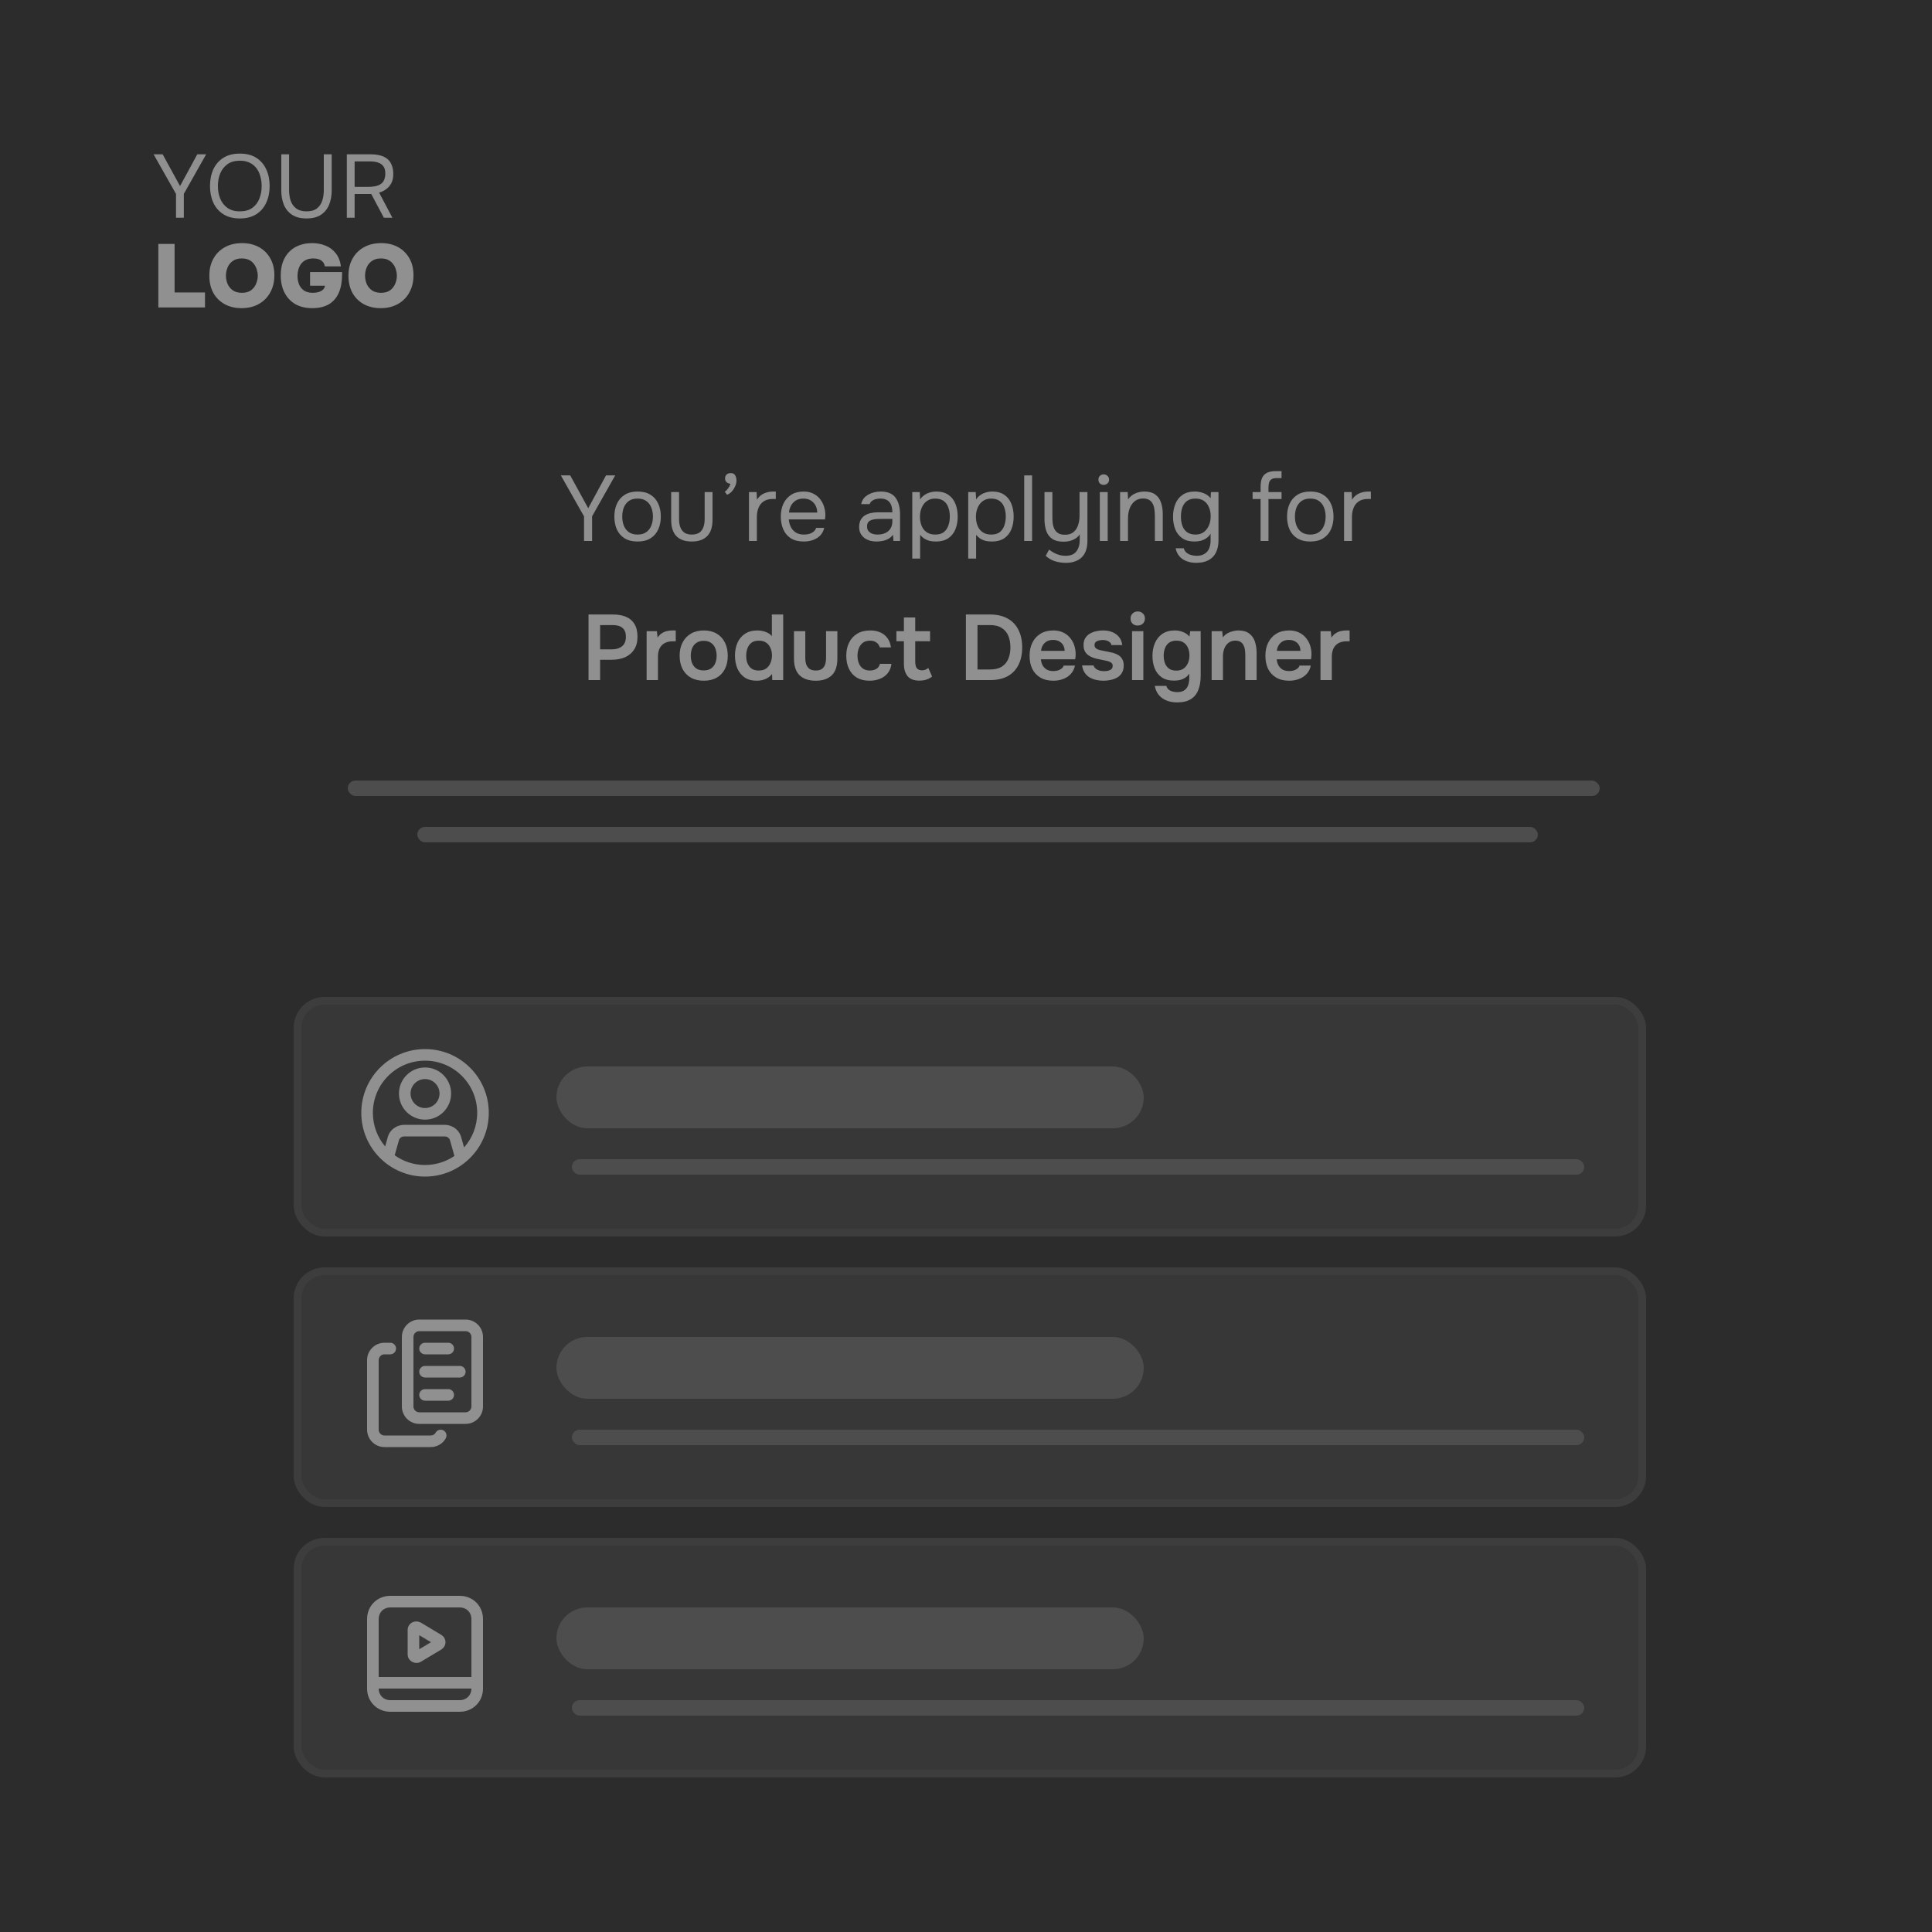 <svg width="250" height="250" viewBox="0 0 250 250" fill="none" xmlns="http://www.w3.org/2000/svg">
<rect width="250" height="250" fill="#2C2C2C"/>
<path d="M22.777 28.174V25.098L19.875 19.968H21.047L23.299 24.077L25.528 19.968H26.677L23.787 25.087V28.174H22.777Z" fill="#909090"/>
<path d="M31.038 28.267C30.187 28.267 29.475 28.085 28.903 27.722C28.33 27.358 27.897 26.859 27.602 26.224C27.316 25.59 27.173 24.874 27.173 24.077C27.173 23.272 27.316 22.552 27.602 21.918C27.897 21.283 28.33 20.784 28.903 20.421C29.475 20.057 30.187 19.875 31.038 19.875C31.89 19.875 32.598 20.057 33.163 20.421C33.735 20.784 34.165 21.283 34.451 21.918C34.745 22.552 34.892 23.272 34.892 24.077C34.892 24.874 34.745 25.59 34.451 26.224C34.165 26.859 33.735 27.358 33.163 27.722C32.598 28.085 31.89 28.267 31.038 28.267ZM31.038 27.35C31.688 27.35 32.222 27.203 32.64 26.909C33.058 26.607 33.364 26.209 33.557 25.714C33.758 25.218 33.859 24.673 33.859 24.077C33.859 23.628 33.801 23.206 33.685 22.812C33.577 22.409 33.406 22.057 33.174 21.755C32.942 21.454 32.648 21.218 32.292 21.047C31.936 20.877 31.518 20.792 31.038 20.792C30.396 20.792 29.862 20.943 29.436 21.245C29.019 21.547 28.705 21.945 28.496 22.44C28.295 22.936 28.195 23.481 28.195 24.077C28.195 24.665 28.295 25.207 28.496 25.702C28.698 26.197 29.007 26.596 29.425 26.898C29.851 27.199 30.388 27.35 31.038 27.35Z" fill="#909090"/>
<path d="M39.66 28.267C38.894 28.267 38.271 28.109 37.791 27.791C37.311 27.474 36.959 27.045 36.735 26.503C36.51 25.953 36.398 25.331 36.398 24.634V19.968H37.408V24.622C37.408 25.118 37.478 25.574 37.617 25.992C37.764 26.402 38.004 26.731 38.337 26.979C38.669 27.227 39.114 27.35 39.672 27.35C40.236 27.35 40.678 27.227 40.995 26.979C41.32 26.731 41.552 26.402 41.691 25.992C41.831 25.574 41.9 25.118 41.9 24.622V19.968H42.922V24.634C42.922 25.323 42.809 25.942 42.585 26.491C42.361 27.041 42.008 27.474 41.529 27.791C41.049 28.109 40.426 28.267 39.66 28.267Z" fill="#909090"/>
<path d="M44.879 28.174V19.968H47.955C48.411 19.968 48.817 20.014 49.173 20.107C49.537 20.2 49.847 20.347 50.102 20.548C50.357 20.749 50.551 21.016 50.682 21.349C50.822 21.674 50.891 22.069 50.891 22.533C50.891 22.99 50.806 23.381 50.636 23.706C50.466 24.023 50.241 24.282 49.963 24.483C49.684 24.684 49.382 24.831 49.057 24.924L50.775 28.174H49.672L48.036 25.098H45.888V28.174H44.879ZM45.888 24.181H47.63C47.931 24.181 48.214 24.158 48.477 24.112C48.748 24.065 48.984 23.984 49.185 23.868C49.394 23.744 49.556 23.574 49.672 23.357C49.789 23.133 49.85 22.847 49.858 22.498C49.866 22.104 49.792 21.79 49.638 21.558C49.483 21.318 49.255 21.148 48.953 21.047C48.651 20.939 48.283 20.885 47.85 20.885H45.888V24.181Z" fill="#909090"/>
<path d="M20.49 39.782V31.564H22.591V37.844H26.526V39.782H20.49Z" fill="#909090"/>
<path d="M31.255 39.875C30.42 39.875 29.688 39.701 29.062 39.353C28.435 39.004 27.947 38.517 27.599 37.89C27.259 37.255 27.088 36.52 27.088 35.685C27.088 34.826 27.266 34.083 27.622 33.456C27.978 32.821 28.473 32.33 29.108 31.982C29.742 31.634 30.478 31.459 31.313 31.459C32.142 31.459 32.869 31.63 33.496 31.97C34.123 32.311 34.614 32.794 34.97 33.421C35.326 34.04 35.504 34.775 35.504 35.627C35.504 36.462 35.326 37.201 34.97 37.844C34.622 38.478 34.126 38.977 33.484 39.341C32.849 39.697 32.107 39.875 31.255 39.875ZM31.302 37.89C31.797 37.89 32.196 37.778 32.497 37.553C32.799 37.321 33.016 37.035 33.148 36.694C33.287 36.354 33.356 36.017 33.356 35.685C33.356 35.437 33.318 35.185 33.24 34.93C33.171 34.667 33.055 34.423 32.892 34.199C32.737 33.974 32.528 33.793 32.265 33.653C32.002 33.514 31.677 33.444 31.29 33.444C30.803 33.444 30.408 33.557 30.106 33.781C29.804 33.998 29.584 34.276 29.445 34.617C29.305 34.957 29.236 35.309 29.236 35.673C29.236 36.037 29.305 36.389 29.445 36.729C29.592 37.07 29.816 37.348 30.118 37.565C30.427 37.782 30.822 37.89 31.302 37.89Z" fill="#909090"/>
<path d="M40.378 39.875C39.558 39.875 38.842 39.705 38.23 39.364C37.627 39.016 37.159 38.525 36.826 37.89C36.493 37.255 36.327 36.505 36.327 35.638C36.327 34.988 36.42 34.408 36.605 33.897C36.799 33.379 37.074 32.938 37.429 32.574C37.785 32.21 38.211 31.935 38.706 31.75C39.209 31.556 39.767 31.459 40.378 31.459C41.012 31.459 41.593 31.568 42.119 31.785C42.653 31.993 43.094 32.322 43.442 32.771C43.798 33.212 44.023 33.777 44.115 34.466H42.038C41.991 34.218 41.898 34.021 41.759 33.874C41.628 33.727 41.457 33.618 41.248 33.549C41.047 33.479 40.815 33.444 40.552 33.444C40.165 33.444 39.84 33.51 39.577 33.642C39.314 33.773 39.101 33.951 38.938 34.176C38.784 34.392 38.672 34.636 38.602 34.907C38.532 35.17 38.497 35.437 38.497 35.708C38.497 36.072 38.559 36.424 38.683 36.764C38.815 37.097 39.024 37.368 39.31 37.577C39.604 37.786 39.999 37.89 40.494 37.89C40.742 37.89 40.978 37.859 41.202 37.797C41.426 37.735 41.616 37.639 41.771 37.507C41.925 37.368 42.022 37.19 42.061 36.973H40.123V35.209H44.266V35.511C44.266 36.431 44.127 37.217 43.849 37.867C43.57 38.517 43.144 39.016 42.572 39.364C41.999 39.705 41.268 39.875 40.378 39.875Z" fill="#909090"/>
<path d="M49.256 39.875C48.421 39.875 47.689 39.701 47.062 39.353C46.436 39.004 45.948 38.517 45.6 37.89C45.259 37.255 45.089 36.52 45.089 35.685C45.089 34.826 45.267 34.083 45.623 33.456C45.979 32.821 46.474 32.33 47.109 31.982C47.743 31.634 48.479 31.459 49.314 31.459C50.142 31.459 50.87 31.63 51.497 31.97C52.123 32.311 52.615 32.794 52.971 33.421C53.327 34.04 53.505 34.775 53.505 35.627C53.505 36.462 53.327 37.201 52.971 37.844C52.623 38.478 52.127 38.977 51.485 39.341C50.85 39.697 50.108 39.875 49.256 39.875ZM49.303 37.89C49.798 37.89 50.197 37.778 50.498 37.553C50.8 37.321 51.017 37.035 51.148 36.694C51.288 36.354 51.357 36.017 51.357 35.685C51.357 35.437 51.319 35.185 51.241 34.93C51.172 34.667 51.056 34.423 50.893 34.199C50.738 33.974 50.529 33.793 50.266 33.653C50.003 33.514 49.678 33.444 49.291 33.444C48.804 33.444 48.409 33.557 48.107 33.781C47.805 33.998 47.585 34.276 47.446 34.617C47.306 34.957 47.237 35.309 47.237 35.673C47.237 36.037 47.306 36.389 47.446 36.729C47.593 37.07 47.817 37.348 48.119 37.565C48.428 37.782 48.823 37.89 49.303 37.89Z" fill="#909090"/>
<path d="M75.574 70V66.82L72.574 61.516H73.786L76.114 65.764L78.418 61.516H79.606L76.618 66.808V70H75.574Z" fill="#909090"/>
<path d="M82.498 70.072C81.834 70.072 81.278 69.936 80.83 69.664C80.382 69.384 80.046 69 79.822 68.512C79.606 68.024 79.498 67.468 79.498 66.844C79.498 66.212 79.61 65.656 79.834 65.176C80.058 64.688 80.394 64.304 80.842 64.024C81.29 63.744 81.85 63.604 82.522 63.604C83.186 63.604 83.738 63.744 84.178 64.024C84.626 64.304 84.958 64.688 85.174 65.176C85.398 65.656 85.51 66.212 85.51 66.844C85.51 67.468 85.398 68.024 85.174 68.512C84.95 69 84.614 69.384 84.166 69.664C83.726 69.936 83.17 70.072 82.498 70.072ZM82.498 69.172C82.962 69.172 83.338 69.068 83.626 68.86C83.922 68.652 84.138 68.372 84.274 68.02C84.418 67.668 84.49 67.276 84.49 66.844C84.49 66.412 84.418 66.02 84.274 65.668C84.138 65.316 83.922 65.036 83.626 64.828C83.338 64.62 82.962 64.516 82.498 64.516C82.042 64.516 81.666 64.62 81.37 64.828C81.082 65.036 80.866 65.316 80.722 65.668C80.586 66.02 80.518 66.412 80.518 66.844C80.518 67.276 80.586 67.668 80.722 68.02C80.866 68.372 81.082 68.652 81.37 68.86C81.666 69.068 82.042 69.172 82.498 69.172Z" fill="#909090"/>
<path d="M89.514 70.072C88.642 70.072 87.978 69.84 87.522 69.376C87.074 68.912 86.85 68.2 86.85 67.24V63.676H87.87V67.192C87.87 67.608 87.93 67.964 88.05 68.26C88.17 68.556 88.35 68.784 88.59 68.944C88.838 69.096 89.146 69.172 89.514 69.172C89.898 69.172 90.214 69.096 90.462 68.944C90.71 68.784 90.89 68.556 91.002 68.26C91.122 67.964 91.182 67.608 91.182 67.192V63.676H92.202V67.24C92.202 68.2 91.97 68.912 91.506 69.376C91.05 69.84 90.386 70.072 89.514 70.072Z" fill="#909090"/>
<path d="M94.076 64.024L93.788 63.628C93.9 63.548 94.004 63.452 94.1 63.34C94.196 63.228 94.28 63.108 94.352 62.98C94.432 62.852 94.488 62.724 94.52 62.596C94.312 62.58 94.144 62.512 94.016 62.392C93.888 62.272 93.824 62.112 93.824 61.912C93.824 61.688 93.892 61.516 94.028 61.396C94.172 61.276 94.352 61.216 94.568 61.216C94.84 61.216 95.028 61.316 95.132 61.516C95.244 61.716 95.3 61.932 95.3 62.164C95.3 62.428 95.24 62.688 95.12 62.944C95.008 63.2 94.86 63.424 94.676 63.616C94.492 63.808 94.292 63.944 94.076 64.024Z" fill="#909090"/>
<path d="M96.917 70V63.676H97.901L97.949 64.66C98.109 64.412 98.293 64.212 98.501 64.06C98.717 63.908 98.953 63.796 99.209 63.724C99.473 63.644 99.757 63.604 100.061 63.604C100.117 63.604 100.169 63.604 100.217 63.604C100.273 63.604 100.329 63.604 100.385 63.604V64.564H100.013C99.517 64.564 99.113 64.672 98.801 64.888C98.497 65.096 98.277 65.38 98.141 65.74C98.005 66.092 97.937 66.484 97.937 66.916V70H96.917Z" fill="#909090"/>
<path d="M104.013 70.072C103.341 70.072 102.785 69.936 102.345 69.664C101.905 69.384 101.577 69 101.361 68.512C101.145 68.024 101.037 67.468 101.037 66.844C101.037 66.212 101.149 65.656 101.373 65.176C101.605 64.688 101.941 64.304 102.381 64.024C102.821 63.744 103.361 63.604 104.001 63.604C104.497 63.604 104.921 63.7 105.273 63.892C105.633 64.076 105.929 64.324 106.161 64.636C106.393 64.948 106.561 65.292 106.665 65.668C106.769 66.036 106.813 66.408 106.797 66.784C106.789 66.856 106.781 66.928 106.773 67C106.773 67.072 106.769 67.144 106.761 67.216H102.069C102.101 67.584 102.193 67.916 102.345 68.212C102.497 68.508 102.713 68.744 102.993 68.92C103.273 69.088 103.621 69.172 104.037 69.172C104.245 69.172 104.453 69.148 104.661 69.1C104.877 69.044 105.069 68.952 105.237 68.824C105.413 68.696 105.537 68.524 105.609 68.308H106.653C106.557 68.716 106.377 69.052 106.113 69.316C105.849 69.572 105.533 69.764 105.165 69.892C104.797 70.012 104.413 70.072 104.013 70.072ZM102.093 66.328H105.753C105.745 65.968 105.665 65.652 105.513 65.38C105.361 65.108 105.153 64.896 104.889 64.744C104.633 64.592 104.325 64.516 103.965 64.516C103.573 64.516 103.241 64.6 102.969 64.768C102.705 64.936 102.501 65.156 102.357 65.428C102.213 65.7 102.125 66 102.093 66.328Z" fill="#909090"/>
<path d="M113.418 70.072C113.13 70.072 112.85 70.036 112.578 69.964C112.314 69.884 112.074 69.768 111.858 69.616C111.65 69.456 111.482 69.26 111.354 69.028C111.234 68.788 111.174 68.512 111.174 68.2C111.174 67.84 111.238 67.536 111.366 67.288C111.502 67.04 111.682 66.844 111.906 66.7C112.13 66.556 112.39 66.452 112.686 66.388C112.982 66.324 113.29 66.292 113.61 66.292H115.47C115.47 65.932 115.418 65.62 115.314 65.356C115.218 65.092 115.058 64.888 114.834 64.744C114.61 64.592 114.314 64.516 113.946 64.516C113.722 64.516 113.514 64.54 113.322 64.588C113.13 64.636 112.966 64.712 112.83 64.816C112.694 64.92 112.594 65.06 112.53 65.236H111.438C111.494 64.948 111.602 64.704 111.762 64.504C111.93 64.296 112.13 64.128 112.362 64C112.602 63.864 112.858 63.764 113.13 63.7C113.402 63.636 113.674 63.604 113.946 63.604C114.858 63.604 115.506 63.872 115.89 64.408C116.274 64.944 116.466 65.668 116.466 66.58V70H115.614L115.554 69.196C115.378 69.436 115.166 69.62 114.918 69.748C114.67 69.876 114.414 69.96 114.15 70C113.894 70.048 113.65 70.072 113.418 70.072ZM113.514 69.172C113.914 69.172 114.258 69.108 114.546 68.98C114.842 68.844 115.07 68.648 115.23 68.392C115.39 68.136 115.47 67.824 115.47 67.456V67.144H114.354C114.09 67.144 113.83 67.148 113.574 67.156C113.318 67.164 113.086 67.196 112.878 67.252C112.67 67.308 112.502 67.404 112.374 67.54C112.254 67.676 112.194 67.872 112.194 68.128C112.194 68.368 112.254 68.564 112.374 68.716C112.502 68.868 112.666 68.984 112.866 69.064C113.074 69.136 113.29 69.172 113.514 69.172Z" fill="#909090"/>
<path d="M118.046 72.28V63.676H119.018L119.066 64.624C119.282 64.296 119.574 64.044 119.942 63.868C120.318 63.692 120.722 63.604 121.154 63.604C121.794 63.604 122.318 63.748 122.726 64.036C123.134 64.316 123.434 64.7 123.626 65.188C123.826 65.676 123.926 66.228 123.926 66.844C123.926 67.46 123.826 68.012 123.626 68.5C123.426 68.988 123.118 69.372 122.702 69.652C122.286 69.932 121.754 70.072 121.106 70.072C120.786 70.072 120.498 70.04 120.242 69.976C119.986 69.904 119.762 69.804 119.57 69.676C119.378 69.54 119.21 69.384 119.066 69.208V72.28H118.046ZM121.022 69.172C121.486 69.172 121.854 69.068 122.126 68.86C122.398 68.644 122.594 68.36 122.714 68.008C122.842 67.656 122.906 67.268 122.906 66.844C122.906 66.412 122.842 66.02 122.714 65.668C122.594 65.316 122.394 65.036 122.114 64.828C121.834 64.62 121.462 64.516 120.998 64.516C120.582 64.516 120.226 64.624 119.93 64.84C119.642 65.048 119.422 65.332 119.27 65.692C119.118 66.044 119.042 66.432 119.042 66.856C119.042 67.296 119.114 67.692 119.258 68.044C119.402 68.396 119.622 68.672 119.918 68.872C120.214 69.072 120.582 69.172 121.022 69.172Z" fill="#909090"/>
<path d="M125.288 72.28V63.676H126.26L126.308 64.624C126.524 64.296 126.816 64.044 127.184 63.868C127.56 63.692 127.964 63.604 128.396 63.604C129.036 63.604 129.56 63.748 129.968 64.036C130.376 64.316 130.676 64.7 130.868 65.188C131.068 65.676 131.168 66.228 131.168 66.844C131.168 67.46 131.068 68.012 130.868 68.5C130.668 68.988 130.36 69.372 129.944 69.652C129.528 69.932 128.996 70.072 128.348 70.072C128.028 70.072 127.74 70.04 127.484 69.976C127.228 69.904 127.004 69.804 126.812 69.676C126.62 69.54 126.452 69.384 126.308 69.208V72.28H125.288ZM128.264 69.172C128.728 69.172 129.096 69.068 129.368 68.86C129.64 68.644 129.836 68.36 129.956 68.008C130.084 67.656 130.148 67.268 130.148 66.844C130.148 66.412 130.084 66.02 129.956 65.668C129.836 65.316 129.636 65.036 129.356 64.828C129.076 64.62 128.704 64.516 128.24 64.516C127.824 64.516 127.468 64.624 127.172 64.84C126.884 65.048 126.664 65.332 126.512 65.692C126.36 66.044 126.284 66.432 126.284 66.856C126.284 67.296 126.356 67.692 126.5 68.044C126.644 68.396 126.864 68.672 127.16 68.872C127.456 69.072 127.824 69.172 128.264 69.172Z" fill="#909090"/>
<path d="M132.531 70V61.516H133.551V70H132.531Z" fill="#909090"/>
<path d="M137.94 72.832C137.452 72.832 136.98 72.764 136.524 72.628C136.076 72.492 135.672 72.256 135.312 71.92L135.756 71.116C136.068 71.364 136.4 71.56 136.752 71.704C137.112 71.848 137.488 71.92 137.88 71.92C138.536 71.92 139.004 71.728 139.284 71.344C139.572 70.968 139.716 70.488 139.716 69.904V69.148C139.572 69.364 139.388 69.544 139.164 69.688C138.948 69.824 138.708 69.928 138.444 70C138.18 70.064 137.908 70.096 137.628 70.096C137.004 70.096 136.512 69.972 136.152 69.724C135.792 69.476 135.536 69.132 135.384 68.692C135.232 68.252 135.156 67.744 135.156 67.168V63.676H136.176V66.88C136.176 67.168 136.192 67.452 136.224 67.732C136.264 68.004 136.34 68.252 136.452 68.476C136.564 68.692 136.728 68.868 136.944 69.004C137.16 69.132 137.448 69.196 137.808 69.196C138.264 69.196 138.628 69.084 138.9 68.86C139.18 68.636 139.38 68.336 139.5 67.96C139.628 67.584 139.692 67.168 139.692 66.712V63.676H140.712V70C140.712 70.456 140.652 70.86 140.532 71.212C140.412 71.564 140.232 71.86 139.992 72.1C139.752 72.34 139.46 72.52 139.116 72.64C138.78 72.768 138.388 72.832 137.94 72.832Z" fill="#909090"/>
<path d="M142.316 70V63.676H143.336V70H142.316ZM142.82 62.74C142.612 62.74 142.444 62.676 142.316 62.548C142.196 62.42 142.136 62.256 142.136 62.056C142.136 61.856 142.2 61.696 142.328 61.576C142.456 61.448 142.62 61.384 142.82 61.384C143.004 61.384 143.164 61.448 143.3 61.576C143.444 61.704 143.516 61.864 143.516 62.056C143.516 62.256 143.448 62.42 143.312 62.548C143.176 62.676 143.012 62.74 142.82 62.74Z" fill="#909090"/>
<path d="M144.941 70V63.676H145.925L145.973 64.636C146.117 64.404 146.301 64.212 146.525 64.06C146.749 63.908 146.993 63.796 147.257 63.724C147.529 63.644 147.793 63.604 148.049 63.604C148.665 63.604 149.145 63.732 149.489 63.988C149.841 64.244 150.089 64.592 150.233 65.032C150.385 65.464 150.461 65.956 150.461 66.508V70H149.441V66.784C149.441 66.488 149.421 66.204 149.381 65.932C149.349 65.66 149.277 65.416 149.165 65.2C149.061 64.984 148.909 64.816 148.709 64.696C148.509 64.568 148.241 64.504 147.905 64.504C147.489 64.504 147.133 64.62 146.837 64.852C146.549 65.084 146.329 65.396 146.177 65.788C146.033 66.18 145.961 66.62 145.961 67.108V70H144.941Z" fill="#909090"/>
<path d="M154.779 72.832C154.347 72.832 153.947 72.764 153.579 72.628C153.211 72.5 152.899 72.296 152.643 72.016C152.387 71.736 152.215 71.38 152.127 70.948H153.183C153.247 71.188 153.367 71.38 153.543 71.524C153.719 71.668 153.923 71.768 154.155 71.824C154.387 71.888 154.615 71.92 154.839 71.92C155.271 71.92 155.619 71.832 155.883 71.656C156.155 71.488 156.351 71.252 156.471 70.948C156.591 70.652 156.651 70.312 156.651 69.928V69.052C156.515 69.292 156.335 69.488 156.111 69.64C155.887 69.792 155.643 69.904 155.379 69.976C155.115 70.04 154.843 70.072 154.563 70.072C153.923 70.072 153.399 69.932 152.991 69.652C152.583 69.364 152.279 68.98 152.079 68.5C151.887 68.012 151.791 67.464 151.791 66.856C151.791 66.248 151.891 65.7 152.091 65.212C152.291 64.716 152.599 64.324 153.015 64.036C153.431 63.748 153.963 63.604 154.611 63.604C154.979 63.604 155.351 63.672 155.727 63.808C156.103 63.944 156.411 64.164 156.651 64.468L156.699 63.676H157.671V69.952C157.671 70.544 157.563 71.056 157.347 71.488C157.139 71.92 156.819 72.252 156.387 72.484C155.963 72.716 155.427 72.832 154.779 72.832ZM154.707 69.172C155.131 69.172 155.487 69.064 155.775 68.848C156.063 68.632 156.283 68.344 156.435 67.984C156.587 67.624 156.663 67.232 156.663 66.808C156.663 66.368 156.587 65.976 156.435 65.632C156.291 65.288 156.075 65.016 155.787 64.816C155.499 64.616 155.135 64.516 154.695 64.516C154.239 64.516 153.871 64.62 153.591 64.828C153.319 65.036 153.119 65.316 152.991 65.668C152.871 66.02 152.811 66.412 152.811 66.844C152.811 67.292 152.875 67.692 153.003 68.044C153.131 68.396 153.335 68.672 153.615 68.872C153.895 69.072 154.259 69.172 154.707 69.172Z" fill="#909090"/>
<path d="M163.119 70V64.576H162.087V63.676H163.119V63.004C163.119 62.532 163.183 62.148 163.311 61.852C163.447 61.548 163.659 61.324 163.947 61.18C164.243 61.036 164.631 60.964 165.111 60.964H165.831V61.864H165.219C164.931 61.864 164.707 61.912 164.547 62.008C164.395 62.104 164.287 62.248 164.223 62.44C164.167 62.624 164.139 62.852 164.139 63.124V63.676H165.831V64.576H164.139V70H163.119Z" fill="#909090"/>
<path d="M169.544 70.072C168.88 70.072 168.324 69.936 167.876 69.664C167.428 69.384 167.092 69 166.868 68.512C166.652 68.024 166.544 67.468 166.544 66.844C166.544 66.212 166.656 65.656 166.88 65.176C167.104 64.688 167.44 64.304 167.888 64.024C168.336 63.744 168.896 63.604 169.568 63.604C170.232 63.604 170.784 63.744 171.224 64.024C171.672 64.304 172.004 64.688 172.22 65.176C172.444 65.656 172.556 66.212 172.556 66.844C172.556 67.468 172.444 68.024 172.22 68.512C171.996 69 171.66 69.384 171.212 69.664C170.772 69.936 170.216 70.072 169.544 70.072ZM169.544 69.172C170.008 69.172 170.384 69.068 170.672 68.86C170.968 68.652 171.184 68.372 171.32 68.02C171.464 67.668 171.536 67.276 171.536 66.844C171.536 66.412 171.464 66.02 171.32 65.668C171.184 65.316 170.968 65.036 170.672 64.828C170.384 64.62 170.008 64.516 169.544 64.516C169.088 64.516 168.712 64.62 168.416 64.828C168.128 65.036 167.912 65.316 167.768 65.668C167.632 66.02 167.564 66.412 167.564 66.844C167.564 67.276 167.632 67.668 167.768 68.02C167.912 68.372 168.128 68.652 168.416 68.86C168.712 69.068 169.088 69.172 169.544 69.172Z" fill="#909090"/>
<path d="M173.921 70V63.676H174.905L174.953 64.66C175.113 64.412 175.297 64.212 175.505 64.06C175.721 63.908 175.957 63.796 176.213 63.724C176.477 63.644 176.761 63.604 177.065 63.604C177.121 63.604 177.173 63.604 177.221 63.604C177.277 63.604 177.333 63.604 177.389 63.604V64.564H177.017C176.521 64.564 176.117 64.672 175.805 64.888C175.501 65.096 175.281 65.38 175.145 65.74C175.009 66.092 174.941 66.484 174.941 66.916V70H173.921Z" fill="#909090"/>
<path d="M76.155 88V79.516H79.347C79.987 79.516 80.539 79.616 81.003 79.816C81.475 80.008 81.839 80.316 82.095 80.74C82.359 81.164 82.491 81.72 82.491 82.408C82.491 83.064 82.347 83.612 82.059 84.052C81.771 84.492 81.379 84.824 80.883 85.048C80.387 85.264 79.819 85.372 79.179 85.372H77.655V88H76.155ZM77.655 84.028H79.155C79.707 84.028 80.151 83.896 80.487 83.632C80.823 83.368 80.991 82.952 80.991 82.384C80.991 81.888 80.851 81.516 80.571 81.268C80.291 81.012 79.859 80.884 79.275 80.884H77.655V84.028Z" fill="#909090"/>
<path d="M83.673 88V81.676H85.005L85.089 82.504C85.249 82.264 85.429 82.08 85.629 81.952C85.837 81.816 86.057 81.72 86.289 81.664C86.529 81.608 86.769 81.58 87.009 81.58C87.097 81.58 87.177 81.58 87.249 81.58C87.329 81.58 87.393 81.584 87.441 81.592V82.984H87.057C86.641 82.984 86.289 83.064 86.001 83.224C85.713 83.384 85.497 83.612 85.353 83.908C85.209 84.204 85.137 84.568 85.137 85V88H83.673Z" fill="#909090"/>
<path d="M91.076 88.084C90.428 88.084 89.868 87.952 89.397 87.688C88.933 87.424 88.573 87.048 88.317 86.56C88.069 86.072 87.945 85.5 87.945 84.844C87.945 84.18 88.073 83.608 88.329 83.128C88.585 82.64 88.945 82.26 89.409 81.988C89.873 81.716 90.428 81.58 91.076 81.58C91.716 81.58 92.269 81.716 92.733 81.988C93.197 82.26 93.552 82.644 93.8 83.14C94.049 83.628 94.172 84.204 94.172 84.868C94.172 85.516 94.049 86.084 93.8 86.572C93.561 87.052 93.209 87.424 92.745 87.688C92.281 87.952 91.725 88.084 91.076 88.084ZM91.064 86.752C91.465 86.752 91.784 86.664 92.025 86.488C92.272 86.312 92.453 86.08 92.564 85.792C92.677 85.504 92.733 85.192 92.733 84.856C92.733 84.52 92.677 84.204 92.564 83.908C92.453 83.612 92.272 83.376 92.025 83.2C91.784 83.016 91.465 82.924 91.064 82.924C90.665 82.924 90.341 83.016 90.093 83.2C89.844 83.376 89.665 83.612 89.552 83.908C89.441 84.196 89.385 84.512 89.385 84.856C89.385 85.192 89.441 85.508 89.552 85.804C89.672 86.092 89.853 86.324 90.093 86.5C90.341 86.668 90.665 86.752 91.064 86.752Z" fill="#909090"/>
<path d="M97.925 88.084C97.285 88.084 96.757 87.94 96.341 87.652C95.925 87.356 95.613 86.964 95.405 86.476C95.205 85.988 95.105 85.444 95.105 84.844C95.105 84.22 95.213 83.664 95.429 83.176C95.645 82.68 95.969 82.292 96.401 82.012C96.833 81.724 97.373 81.58 98.021 81.58C98.261 81.58 98.493 81.608 98.717 81.664C98.949 81.712 99.165 81.792 99.365 81.904C99.573 82.008 99.745 82.148 99.881 82.324V79.516H101.345V88H99.929L99.905 87.208C99.753 87.408 99.573 87.572 99.365 87.7C99.165 87.828 98.941 87.924 98.693 87.988C98.445 88.052 98.189 88.084 97.925 88.084ZM98.201 86.764C98.585 86.764 98.901 86.676 99.149 86.5C99.397 86.316 99.581 86.076 99.701 85.78C99.829 85.476 99.893 85.156 99.893 84.82C99.893 84.468 99.829 84.148 99.701 83.86C99.581 83.572 99.397 83.34 99.149 83.164C98.901 82.988 98.585 82.9 98.201 82.9C97.793 82.9 97.469 82.992 97.229 83.176C96.997 83.36 96.825 83.604 96.713 83.908C96.609 84.204 96.557 84.524 96.557 84.868C96.557 85.124 96.585 85.368 96.641 85.6C96.705 85.824 96.801 86.024 96.929 86.2C97.057 86.376 97.225 86.516 97.433 86.62C97.641 86.716 97.897 86.764 98.201 86.764Z" fill="#909090"/>
<path d="M105.559 88.084C104.647 88.084 103.947 87.848 103.459 87.376C102.979 86.904 102.739 86.184 102.739 85.216V81.676H104.203V85.12C104.203 85.456 104.247 85.748 104.335 85.996C104.431 86.244 104.579 86.436 104.779 86.572C104.987 86.7 105.247 86.764 105.559 86.764C105.895 86.764 106.159 86.696 106.351 86.56C106.551 86.416 106.691 86.22 106.771 85.972C106.851 85.724 106.891 85.44 106.891 85.12V81.676H108.355V85.216C108.355 86.208 108.107 86.936 107.611 87.4C107.123 87.856 106.439 88.084 105.559 88.084Z" fill="#909090"/>
<path d="M112.531 88.084C111.875 88.084 111.323 87.952 110.875 87.688C110.427 87.416 110.087 87.036 109.855 86.548C109.623 86.06 109.507 85.496 109.507 84.856C109.507 84.216 109.627 83.652 109.867 83.164C110.107 82.668 110.459 82.28 110.923 82C111.387 81.72 111.951 81.58 112.615 81.58C113.103 81.58 113.535 81.664 113.911 81.832C114.295 82 114.603 82.248 114.835 82.576C115.075 82.896 115.227 83.296 115.291 83.776H113.851C113.755 83.472 113.595 83.252 113.371 83.116C113.155 82.972 112.895 82.9 112.591 82.9C112.183 82.9 111.859 83 111.619 83.2C111.387 83.392 111.219 83.636 111.115 83.932C111.011 84.228 110.959 84.536 110.959 84.856C110.959 85.192 111.015 85.508 111.127 85.804C111.239 86.092 111.411 86.324 111.643 86.5C111.883 86.676 112.191 86.764 112.567 86.764C112.871 86.764 113.143 86.696 113.383 86.56C113.631 86.424 113.791 86.204 113.863 85.9H115.351C115.295 86.388 115.131 86.796 114.859 87.124C114.595 87.444 114.259 87.684 113.851 87.844C113.443 88.004 113.003 88.084 112.531 88.084Z" fill="#909090"/>
<path d="M118.97 88.072C118.274 88.072 117.766 87.88 117.446 87.496C117.126 87.112 116.966 86.58 116.966 85.9V82.972H115.994V81.676H116.966V79.9H118.43V81.676H120.35V82.972H118.43V85.624C118.43 85.832 118.454 86.02 118.502 86.188C118.55 86.356 118.638 86.488 118.766 86.584C118.894 86.68 119.07 86.732 119.294 86.74C119.486 86.74 119.65 86.708 119.786 86.644C119.922 86.58 120.034 86.508 120.122 86.428L120.614 87.544C120.462 87.672 120.29 87.776 120.098 87.856C119.914 87.936 119.726 87.992 119.534 88.024C119.342 88.056 119.154 88.072 118.97 88.072Z" fill="#909090"/>
<path d="M124.987 88V79.516H128.119C129.007 79.516 129.759 79.688 130.375 80.032C130.991 80.368 131.459 80.856 131.779 81.496C132.107 82.128 132.271 82.888 132.271 83.776C132.271 84.648 132.111 85.4 131.791 86.032C131.479 86.664 131.015 87.152 130.399 87.496C129.783 87.832 129.027 88 128.131 88H124.987ZM126.487 86.632H128.095C128.727 86.632 129.235 86.512 129.619 86.272C130.011 86.024 130.295 85.688 130.471 85.264C130.655 84.832 130.747 84.332 130.747 83.764C130.747 83.212 130.659 82.72 130.483 82.288C130.307 81.856 130.023 81.516 129.631 81.268C129.247 81.012 128.739 80.884 128.107 80.884H126.487V86.632Z" fill="#909090"/>
<path d="M136.298 88.084C135.642 88.084 135.082 87.948 134.618 87.676C134.162 87.404 133.814 87.028 133.574 86.548C133.342 86.06 133.226 85.496 133.226 84.856C133.226 84.216 133.346 83.652 133.586 83.164C133.834 82.668 134.186 82.28 134.642 82C135.106 81.72 135.662 81.58 136.31 81.58C136.79 81.58 137.21 81.668 137.57 81.844C137.93 82.012 138.23 82.244 138.47 82.54C138.718 82.836 138.902 83.172 139.022 83.548C139.142 83.924 139.198 84.32 139.19 84.736C139.182 84.832 139.174 84.928 139.166 85.024C139.158 85.112 139.146 85.208 139.13 85.312H134.69C134.714 85.592 134.786 85.848 134.906 86.08C135.034 86.312 135.21 86.496 135.434 86.632C135.666 86.768 135.954 86.836 136.298 86.836C136.498 86.836 136.69 86.812 136.874 86.764C137.058 86.708 137.218 86.628 137.354 86.524C137.498 86.42 137.594 86.288 137.642 86.128H139.106C139.002 86.584 138.81 86.956 138.53 87.244C138.25 87.532 137.914 87.744 137.522 87.88C137.138 88.016 136.73 88.084 136.298 88.084ZM134.714 84.22H137.762C137.762 83.956 137.702 83.716 137.582 83.5C137.462 83.284 137.29 83.116 137.066 82.996C136.85 82.868 136.586 82.804 136.274 82.804C135.938 82.804 135.658 82.872 135.434 83.008C135.21 83.144 135.038 83.32 134.918 83.536C134.798 83.752 134.73 83.98 134.714 84.22Z" fill="#909090"/>
<path d="M142.78 88.084C142.476 88.084 142.172 88.052 141.868 87.988C141.572 87.924 141.292 87.82 141.028 87.676C140.764 87.524 140.544 87.32 140.368 87.064C140.192 86.808 140.076 86.488 140.02 86.104H141.496C141.56 86.28 141.66 86.424 141.796 86.536C141.94 86.64 142.104 86.72 142.288 86.776C142.48 86.824 142.668 86.848 142.852 86.848C142.964 86.848 143.084 86.84 143.212 86.824C143.348 86.808 143.472 86.776 143.584 86.728C143.704 86.68 143.8 86.612 143.872 86.524C143.944 86.428 143.98 86.304 143.98 86.152C143.98 86.008 143.94 85.896 143.86 85.816C143.78 85.728 143.672 85.66 143.536 85.612C143.4 85.556 143.236 85.512 143.044 85.48C142.7 85.408 142.332 85.332 141.94 85.252C141.548 85.164 141.208 85.028 140.92 84.844C140.8 84.772 140.696 84.688 140.608 84.592C140.52 84.496 140.444 84.392 140.38 84.28C140.324 84.16 140.28 84.032 140.248 83.896C140.224 83.76 140.212 83.612 140.212 83.452C140.212 83.116 140.28 82.832 140.416 82.6C140.56 82.36 140.748 82.168 140.98 82.024C141.22 81.872 141.492 81.76 141.796 81.688C142.1 81.616 142.412 81.58 142.732 81.58C143.164 81.58 143.556 81.648 143.908 81.784C144.26 81.92 144.552 82.128 144.784 82.408C145.024 82.688 145.168 83.044 145.216 83.476H143.824C143.784 83.276 143.66 83.116 143.452 82.996C143.252 82.876 142.996 82.816 142.684 82.816C142.572 82.816 142.456 82.828 142.336 82.852C142.216 82.868 142.1 82.9 141.988 82.948C141.884 82.988 141.796 83.052 141.724 83.14C141.66 83.228 141.628 83.336 141.628 83.464C141.628 83.584 141.656 83.688 141.712 83.776C141.776 83.864 141.868 83.94 141.988 84.004C142.116 84.06 142.264 84.108 142.432 84.148C142.704 84.204 142.988 84.26 143.284 84.316C143.58 84.372 143.836 84.428 144.052 84.484C144.308 84.556 144.54 84.66 144.748 84.796C144.956 84.924 145.116 85.096 145.228 85.312C145.348 85.52 145.408 85.788 145.408 86.116C145.408 86.5 145.328 86.82 145.168 87.076C145.016 87.332 144.812 87.532 144.556 87.676C144.3 87.82 144.016 87.924 143.704 87.988C143.392 88.052 143.084 88.084 142.78 88.084Z" fill="#909090"/>
<path d="M146.485 88V81.676H147.949V88H146.485ZM147.217 80.944C146.937 80.944 146.713 80.86 146.545 80.692C146.377 80.524 146.293 80.304 146.293 80.032C146.293 79.768 146.381 79.552 146.557 79.384C146.733 79.208 146.953 79.12 147.217 79.12C147.473 79.12 147.693 79.204 147.877 79.372C148.061 79.54 148.153 79.76 148.153 80.032C148.153 80.304 148.065 80.524 147.889 80.692C147.713 80.86 147.489 80.944 147.217 80.944Z" fill="#909090"/>
<path d="M152.308 90.892C151.844 90.892 151.408 90.816 151 90.664C150.6 90.52 150.26 90.288 149.98 89.968C149.708 89.656 149.524 89.252 149.428 88.756H150.928C150.976 88.948 151.072 89.104 151.216 89.224C151.36 89.344 151.528 89.428 151.72 89.476C151.92 89.532 152.124 89.56 152.332 89.56C152.724 89.56 153.032 89.48 153.256 89.32C153.488 89.16 153.652 88.94 153.748 88.66C153.844 88.388 153.892 88.088 153.892 87.76V87.16C153.748 87.392 153.564 87.576 153.34 87.712C153.124 87.848 152.892 87.944 152.644 88C152.404 88.048 152.164 88.072 151.924 88.072C151.268 88.072 150.732 87.928 150.316 87.64C149.908 87.352 149.608 86.968 149.416 86.488C149.224 86 149.128 85.464 149.128 84.88C149.128 84.272 149.232 83.72 149.44 83.224C149.656 82.72 149.976 82.32 150.4 82.024C150.832 81.728 151.372 81.58 152.02 81.58C152.396 81.58 152.748 81.648 153.076 81.784C153.412 81.912 153.692 82.108 153.916 82.372L154.012 81.676H155.368V87.448C155.368 88.16 155.264 88.772 155.056 89.284C154.856 89.804 154.532 90.2 154.084 90.472C153.636 90.752 153.044 90.892 152.308 90.892ZM152.224 86.776C152.6 86.776 152.912 86.688 153.16 86.512C153.408 86.328 153.596 86.088 153.724 85.792C153.852 85.488 153.916 85.16 153.916 84.808C153.916 84.448 153.852 84.124 153.724 83.836C153.604 83.548 153.42 83.32 153.172 83.152C152.932 82.984 152.62 82.9 152.236 82.9C151.828 82.9 151.504 82.992 151.264 83.176C151.024 83.36 150.848 83.604 150.736 83.908C150.632 84.204 150.58 84.52 150.58 84.856C150.58 85.208 150.636 85.532 150.748 85.828C150.86 86.116 151.036 86.348 151.276 86.524C151.516 86.692 151.832 86.776 152.224 86.776Z" fill="#909090"/>
<path d="M156.786 88V81.676H158.154L158.238 82.48C158.406 82.256 158.602 82.08 158.826 81.952C159.05 81.824 159.286 81.732 159.534 81.676C159.782 81.612 160.014 81.58 160.23 81.58C160.83 81.58 161.302 81.712 161.646 81.976C161.998 82.24 162.246 82.592 162.39 83.032C162.534 83.472 162.606 83.964 162.606 84.508V88H161.142V84.748C161.142 84.516 161.126 84.292 161.094 84.076C161.062 83.852 160.998 83.652 160.902 83.476C160.814 83.3 160.686 83.16 160.518 83.056C160.35 82.952 160.126 82.9 159.846 82.9C159.502 82.9 159.21 82.992 158.97 83.176C158.73 83.36 158.55 83.608 158.43 83.92C158.31 84.224 158.25 84.572 158.25 84.964V88H156.786Z" fill="#909090"/>
<path d="M166.813 88.084C166.157 88.084 165.597 87.948 165.133 87.676C164.677 87.404 164.329 87.028 164.089 86.548C163.857 86.06 163.741 85.496 163.741 84.856C163.741 84.216 163.861 83.652 164.101 83.164C164.349 82.668 164.701 82.28 165.157 82C165.621 81.72 166.177 81.58 166.825 81.58C167.305 81.58 167.725 81.668 168.085 81.844C168.445 82.012 168.745 82.244 168.985 82.54C169.233 82.836 169.417 83.172 169.537 83.548C169.657 83.924 169.713 84.32 169.705 84.736C169.697 84.832 169.689 84.928 169.681 85.024C169.673 85.112 169.661 85.208 169.645 85.312H165.205C165.229 85.592 165.301 85.848 165.421 86.08C165.549 86.312 165.725 86.496 165.949 86.632C166.181 86.768 166.469 86.836 166.813 86.836C167.013 86.836 167.205 86.812 167.389 86.764C167.573 86.708 167.733 86.628 167.869 86.524C168.013 86.42 168.109 86.288 168.157 86.128H169.621C169.517 86.584 169.325 86.956 169.045 87.244C168.765 87.532 168.429 87.744 168.037 87.88C167.653 88.016 167.245 88.084 166.813 88.084ZM165.229 84.22H168.277C168.277 83.956 168.217 83.716 168.097 83.5C167.977 83.284 167.805 83.116 167.581 82.996C167.365 82.868 167.101 82.804 166.789 82.804C166.453 82.804 166.173 82.872 165.949 83.008C165.725 83.144 165.553 83.32 165.433 83.536C165.313 83.752 165.245 83.98 165.229 84.22Z" fill="#909090"/>
<path d="M170.872 88V81.676H172.204L172.288 82.504C172.448 82.264 172.628 82.08 172.828 81.952C173.036 81.816 173.256 81.72 173.488 81.664C173.728 81.608 173.968 81.58 174.208 81.58C174.296 81.58 174.376 81.58 174.448 81.58C174.528 81.58 174.592 81.584 174.64 81.592V82.984H174.256C173.84 82.984 173.488 83.064 173.2 83.224C172.912 83.384 172.696 83.612 172.552 83.908C172.408 84.204 172.336 84.568 172.336 85V88H170.872Z" fill="#909090"/>
<rect x="45" y="101" width="162" height="2" rx="1" fill="#4D4D4D"/>
<rect x="54" y="107" width="145" height="2" rx="1" fill="#4D4D4D"/>
<rect x="38.5" y="129.5" width="174" height="30" rx="3.5" fill="#373737" stroke="#3D3D3D"/>
<path fill-rule="evenodd" clip-rule="evenodd" d="M55 137.25C51.272 137.25 48.25 140.272 48.25 144C48.25 145.656 48.847 147.174 49.837 148.348L50.148 147.245C50.387 146.221 51.3 145.555 52.3 145.555H57.55C58.55 145.555 59.463 146.221 59.702 147.245L60.05 148.479C61.108 147.287 61.75 145.719 61.75 144C61.75 140.272 58.728 137.25 55 137.25ZM58.802 149.578L58.253 147.634C58.249 147.62 58.246 147.606 58.243 147.593C58.173 147.28 57.893 147.055 57.55 147.055H52.3C51.957 147.055 51.677 147.28 51.607 147.593C51.604 147.606 51.601 147.62 51.597 147.634L51.073 149.491C52.179 150.283 53.535 150.75 55 150.75C56.41 150.75 57.719 150.318 58.802 149.578ZM46.75 144C46.75 139.444 50.444 135.75 55 135.75C59.556 135.75 63.25 139.444 63.25 144C63.25 148.556 59.556 152.25 55 152.25C50.444 152.25 46.75 148.556 46.75 144ZM55 139.63C53.965 139.63 53.125 140.47 53.125 141.505C53.125 142.541 53.965 143.38 55 143.38C56.035 143.38 56.875 142.541 56.875 141.505C56.875 140.47 56.035 139.63 55 139.63ZM51.625 141.505C51.625 139.641 53.136 138.13 55 138.13C56.864 138.13 58.375 139.641 58.375 141.505C58.375 143.369 56.864 144.88 55 144.88C53.136 144.88 51.625 143.369 51.625 141.505Z" fill="#909090"/>
<rect x="72" y="138" width="76" height="8" rx="4" fill="#4D4D4D"/>
<rect x="74" y="150" width="131" height="2" rx="1" fill="#4D4D4D"/>
<rect x="38.5" y="164.5" width="174" height="30" rx="3.5" fill="#373737" stroke="#3D3D3D"/>
<path fill-rule="evenodd" clip-rule="evenodd" d="M52 173C52 171.761 53.011 170.75 54.25 170.75H60.25C61.489 170.75 62.5 171.761 62.5 173V182C62.5 183.239 61.489 184.25 60.25 184.25H54.25C53.011 184.25 52 183.239 52 182V173ZM54.25 172.25C53.839 172.25 53.5 172.589 53.5 173V182C53.5 182.411 53.839 182.75 54.25 182.75H60.25C60.661 182.75 61 182.411 61 182V173C61 172.589 60.661 172.25 60.25 172.25H54.25ZM47.5 176C47.5 174.761 48.511 173.75 49.75 173.75H50.5C50.914 173.75 51.25 174.086 51.25 174.5C51.25 174.914 50.914 175.25 50.5 175.25H49.75C49.339 175.25 49 175.589 49 176V185C49 185.411 49.339 185.75 49.75 185.75H55.75C56.022 185.75 56.269 185.584 56.354 185.415C56.539 185.044 56.99 184.894 57.36 185.079C57.731 185.264 57.881 185.715 57.696 186.085C57.331 186.816 56.529 187.25 55.75 187.25H49.75C48.511 187.25 47.5 186.239 47.5 185V176ZM54.25 174.5C54.25 174.086 54.586 173.75 55 173.75H58C58.414 173.75 58.75 174.086 58.75 174.5C58.75 174.914 58.414 175.25 58 175.25H55C54.586 175.25 54.25 174.914 54.25 174.5ZM54.25 177.5C54.25 177.086 54.586 176.75 55 176.75H59.5C59.914 176.75 60.25 177.086 60.25 177.5C60.25 177.914 59.914 178.25 59.5 178.25H55C54.586 178.25 54.25 177.914 54.25 177.5ZM54.25 180.5C54.25 180.086 54.586 179.75 55 179.75H58C58.414 179.75 58.75 180.086 58.75 180.5C58.75 180.914 58.414 181.25 58 181.25H55C54.586 181.25 54.25 180.914 54.25 180.5Z" fill="#909090"/>
<rect x="72" y="173" width="76" height="8" rx="4" fill="#4D4D4D"/>
<rect x="74" y="185" width="131" height="2" rx="1" fill="#4D4D4D"/>
<rect x="38.5" y="199.5" width="174" height="30" rx="3.5" fill="#373737" stroke="#3D3D3D"/>
<path fill-rule="evenodd" clip-rule="evenodd" d="M47.5 209.5C47.5 207.811 48.811 206.5 50.5 206.5H59.5C61.189 206.5 62.5 207.811 62.5 209.5V218.5C62.5 220.189 61.189 221.5 59.5 221.5H50.5C48.811 221.5 47.5 220.189 47.5 218.5V209.5ZM49 217V209.5C49 208.639 49.639 208 50.5 208H59.5C60.361 208 61 208.639 61 209.5V217H49ZM61 218.5H49C49 219.361 49.639 220 50.5 220H59.5C60.361 220 61 219.361 61 218.5ZM54.25 211.59V213.41L55.767 212.5L54.25 211.59ZM53.352 209.935C53.708 209.758 54.109 209.791 54.435 209.954C54.453 209.963 54.469 209.972 54.486 209.982L57.111 211.557C57.121 211.563 57.131 211.569 57.141 211.576C57.811 212.023 57.811 212.977 57.141 213.424C57.131 213.431 57.121 213.437 57.111 213.443L54.497 215.011C54.133 215.244 53.709 215.216 53.401 215.075C53.073 214.923 52.75 214.578 52.75 214.075V210.925C52.75 210.499 52.978 210.122 53.352 209.935Z" fill="#909090"/>
<rect x="72" y="208" width="76" height="8" rx="4" fill="#4D4D4D"/>
<rect x="74" y="220" width="131" height="2" rx="1" fill="#4D4D4D"/>
</svg>
